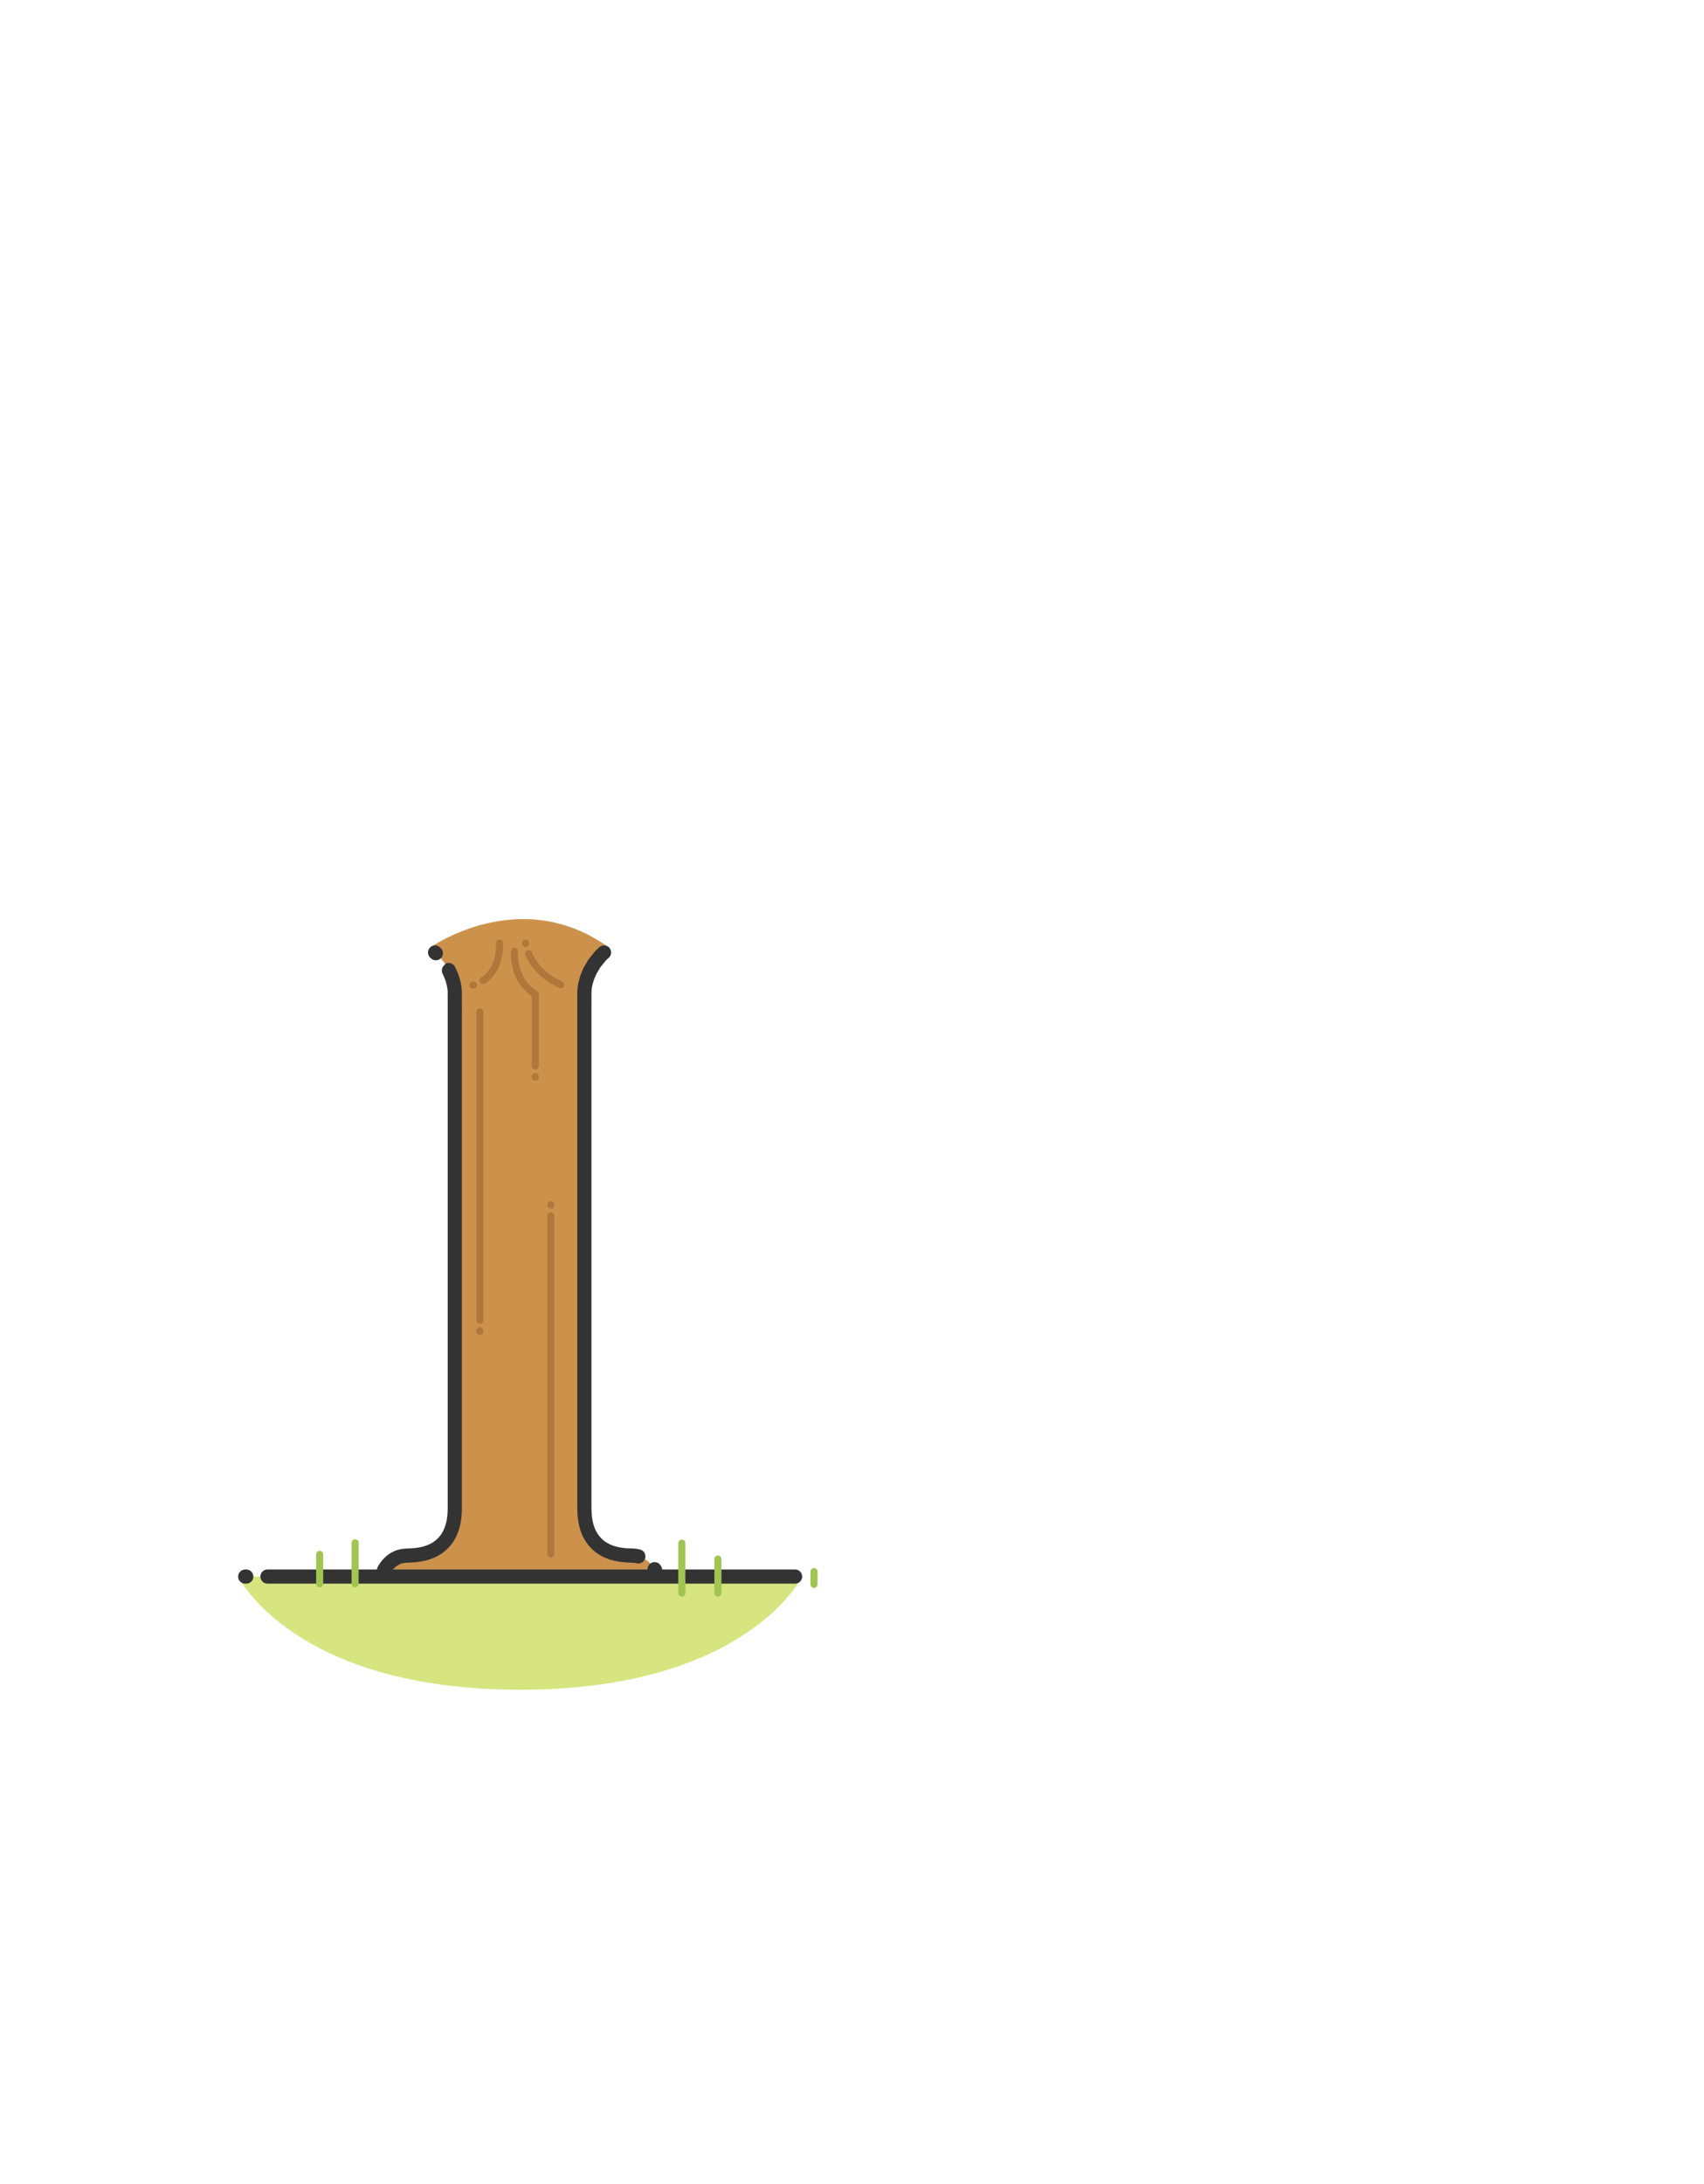<?xml version="1.0" encoding="utf-8"?>
<!-- Generator: Adobe Illustrator 16.0.0, SVG Export Plug-In . SVG Version: 6.00 Build 0)  -->
<!DOCTYPE svg PUBLIC "-//W3C//DTD SVG 1.1//EN" "http://www.w3.org/Graphics/SVG/1.1/DTD/svg11.dtd">
<svg version="1.1" id="Calque_1" xmlns="http://www.w3.org/2000/svg" xmlns:xlink="http://www.w3.org/1999/xlink" x="0px" y="0px"
	 width="320px" height="410px" viewBox="0 0 320 410" enable-background="new 0 0 320 410" xml:space="preserve">
<g id="calque00">
	<g>
		<g>
			<g>
				<path fill="#D6E57F" d="M150.635,295.955H44.723c0,0,10.352,21.245,52.956,21.245
					C140.285,317.2,150.635,295.955,150.635,295.955z"/>
			</g>
			<g>
				<g>
					<path fill="#CC924C" d="M114.416,177.91c-4.89,3.85-4.675,8.425-4.675,8.425s0,90.888,0,96.88c0,5.991,3.339,8.801,8.906,8.801
						c3.818,0,4.906,3.939,4.906,3.939H71.591c0,0,1.088-3.939,4.906-3.939c5.567,0,8.906-2.81,8.906-8.801c0-5.992,0-96.88,0-96.88
						s0.215-4.576-4.674-8.425C80.73,177.91,97.679,165.813,114.416,177.91z"/>
				</g>
			</g>
			<g>
				<g>
					<path fill="none" stroke="#333333" stroke-width="2.663" stroke-linecap="round" stroke-miterlimit="10" d="M72.122,294.736
						c0,0,0.066-0.111,0.191-0.32c0.131-0.205,0.336-0.499,0.642-0.838l0.123-0.125c0.056-0.051,0.025-0.041,0.268-0.258
						c0.364-0.334,0.813-0.602,1.299-0.823c1.004-0.448,2.204-0.308,3.432-0.448c1.229-0.139,2.546-0.447,3.752-1.156
						c1.193-0.713,2.237-1.843,2.806-3.27c0.612-1.409,0.785-3.027,0.77-4.671c0-1.647,0-3.353,0-5.104c0-3.502,0-7.197,0-11.02
						c0-7.645,0-15.797,0-23.95c0-16.308,0-32.612,0-44.843c0-3.058,0-5.86,0-8.345c-0.001-1.242-0.002-2.404-0.003-3.479
						c-0.024-0.537-0.118-1.046-0.222-1.527c-0.066-0.237-0.131-0.469-0.195-0.695c-0.033-0.112-0.059-0.226-0.099-0.333
						l-0.053-0.127c-0.175-0.42-0.313-0.75-0.407-0.975c-0.085-0.229-0.176-0.329-0.168-0.333"/>
					
						<line fill="none" stroke="#333333" stroke-width="2.663" stroke-linecap="round" stroke-miterlimit="10" x1="81.712" y1="178.808" x2="81.851" y2="178.935"/>
				</g>
			</g>
			<g>
				<g>
					<path fill="none" stroke="#333333" stroke-width="2.663" stroke-linecap="round" stroke-miterlimit="10" d="M113.433,178.808
						c0,0-0.096,0.088-0.275,0.252c-0.091,0.082-0.201,0.184-0.332,0.303c-0.112,0.137-0.24,0.294-0.385,0.471
						c-0.108,0.135-0.223,0.277-0.344,0.426c-0.154,0.192-0.313,0.388-0.475,0.588c-0.131,0.222-0.266,0.449-0.401,0.68
						c-0.136,0.232-0.275,0.468-0.417,0.709c-0.109,0.257-0.221,0.519-0.334,0.786c-0.252,0.525-0.385,1.115-0.549,1.713
						c-0.285,1.219-0.146,2.555-0.182,3.944c0,1.394,0,2.858,0,4.387c0,12.23,0,28.537,0,44.843s0,32.613,0,44.844
						c-0.011,1.525,0.131,3.005,0.598,4.323c0.465,1.313,1.272,2.423,2.251,3.188c0.977,0.774,2.093,1.199,3.136,1.44
						c0.527,0.104,1.034,0.2,1.526,0.235c0.245,0.029,0.483,0.049,0.72,0.049c0.166,0.007,0.328,0.012,0.485,0.018
						c0.913,0.014,1.418,0.159,1.418,0.159"/>
					
						<line fill="none" stroke="#333333" stroke-width="2.663" stroke-linecap="round" stroke-miterlimit="10" x1="123.022" y1="294.736" x2="122.927" y2="294.575"/>
				</g>
			</g>
			<g>
				<g>
					
						<line fill="none" stroke="#333333" stroke-width="2.663" stroke-linecap="round" stroke-miterlimit="10" x1="149.304" y1="295.955" x2="50.236" y2="295.955"/>
					
						<line fill="none" stroke="#333333" stroke-width="2.663" stroke-linecap="round" stroke-miterlimit="10" x1="46.055" y1="295.955" x2="46.242" y2="295.955"/>
				</g>
			</g>
			
				<line fill="none" stroke="#A1C453" stroke-width="1.331" stroke-linecap="round" stroke-linejoin="round" stroke-miterlimit="10" x1="128.042" y1="289.689" x2="128.042" y2="299.046"/>
			
				<line fill="none" stroke="#A1C453" stroke-width="1.331" stroke-linecap="round" stroke-linejoin="round" stroke-miterlimit="10" x1="134.819" y1="292.664" x2="134.819" y2="299.046"/>
			
				<line fill="none" stroke="#A1C453" stroke-width="1.331" stroke-linecap="round" stroke-linejoin="round" stroke-miterlimit="10" x1="152.864" y1="295.021" x2="152.864" y2="297.414"/>
			
				<line fill="none" stroke="#A1C453" stroke-width="1.331" stroke-linecap="round" stroke-linejoin="round" stroke-miterlimit="10" x1="66.685" y1="289.622" x2="66.685" y2="297.307"/>
			
				<line fill="none" stroke="#A1C453" stroke-width="1.331" stroke-linecap="round" stroke-linejoin="round" stroke-miterlimit="10" x1="60.031" y1="291.786" x2="60.031" y2="297.307"/>
			<g>
				<g>
					
						<line fill="none" stroke="#AF773A" stroke-width="1.331" stroke-linecap="round" stroke-miterlimit="10" x1="103.44" y1="291.706" x2="103.44" y2="228.234"/>
					
						<line fill="none" stroke="#AF773A" stroke-width="1.331" stroke-linecap="round" stroke-miterlimit="10" x1="103.44" y1="226.146" x2="103.44" y2="226.238"/>
				</g>
			</g>
			<g>
				<g>
					
						<line fill="none" stroke="#AF773A" stroke-width="1.331" stroke-linecap="round" stroke-miterlimit="10" x1="90.126" y1="189.949" x2="90.126" y2="247.826"/>
					
						<line fill="none" stroke="#AF773A" stroke-width="1.331" stroke-linecap="round" stroke-miterlimit="10" x1="90.126" y1="249.917" x2="90.126" y2="249.822"/>
				</g>
			</g>
			<g>
				<g>
					<path fill="none" stroke="#AF773A" stroke-width="1.331" stroke-linecap="round" stroke-miterlimit="10" d="M93.79,177.047
						c0.01,0.287,0.015,0.575,0.002,0.862c-0.065,2.11-0.795,4.332-2.479,5.706c-0.172,0.184-0.403,0.293-0.604,0.441"/>
					
						<line fill="none" stroke="#AF773A" stroke-width="1.331" stroke-linecap="round" stroke-miterlimit="10" x1="88.822" y1="184.929" x2="88.912" y2="184.902"/>
				</g>
			</g>
			<g>
				<g>
					<path fill="none" stroke="#AF773A" stroke-width="1.331" stroke-linecap="round" stroke-miterlimit="10" d="M105.319,184.874
						c-0.262-0.119-0.521-0.242-0.774-0.377c-2.051-1.082-3.883-2.692-4.957-4.772c-0.125-0.217-0.204-0.456-0.31-0.682"/>
					
						<line fill="none" stroke="#AF773A" stroke-width="1.331" stroke-linecap="round" stroke-miterlimit="10" x1="98.697" y1="177.041" x2="98.712" y2="177.133"/>
				</g>
			</g>
			<g>
				<g>
					<path fill="none" stroke="#AF773A" stroke-width="1.331" stroke-linecap="round" stroke-miterlimit="10" d="M96.596,178.573
						c-0.011,0.288-0.006,0.575,0.005,0.862c0.09,1.852,0.624,3.72,1.745,5.218c0.57,0.734,1.247,1.39,2.034,1.89l0.143,0.101
						c0.013,0.052,0.003,0.115,0.006,0.171v0.349v0.698v1.396v10.858"/>
					
						<line fill="none" stroke="#AF773A" stroke-width="1.331" stroke-linecap="round" stroke-miterlimit="10" x1="100.528" y1="202.208" x2="100.528" y2="202.114"/>
				</g>
			</g>
		</g>
	</g>
</g>
</svg>
